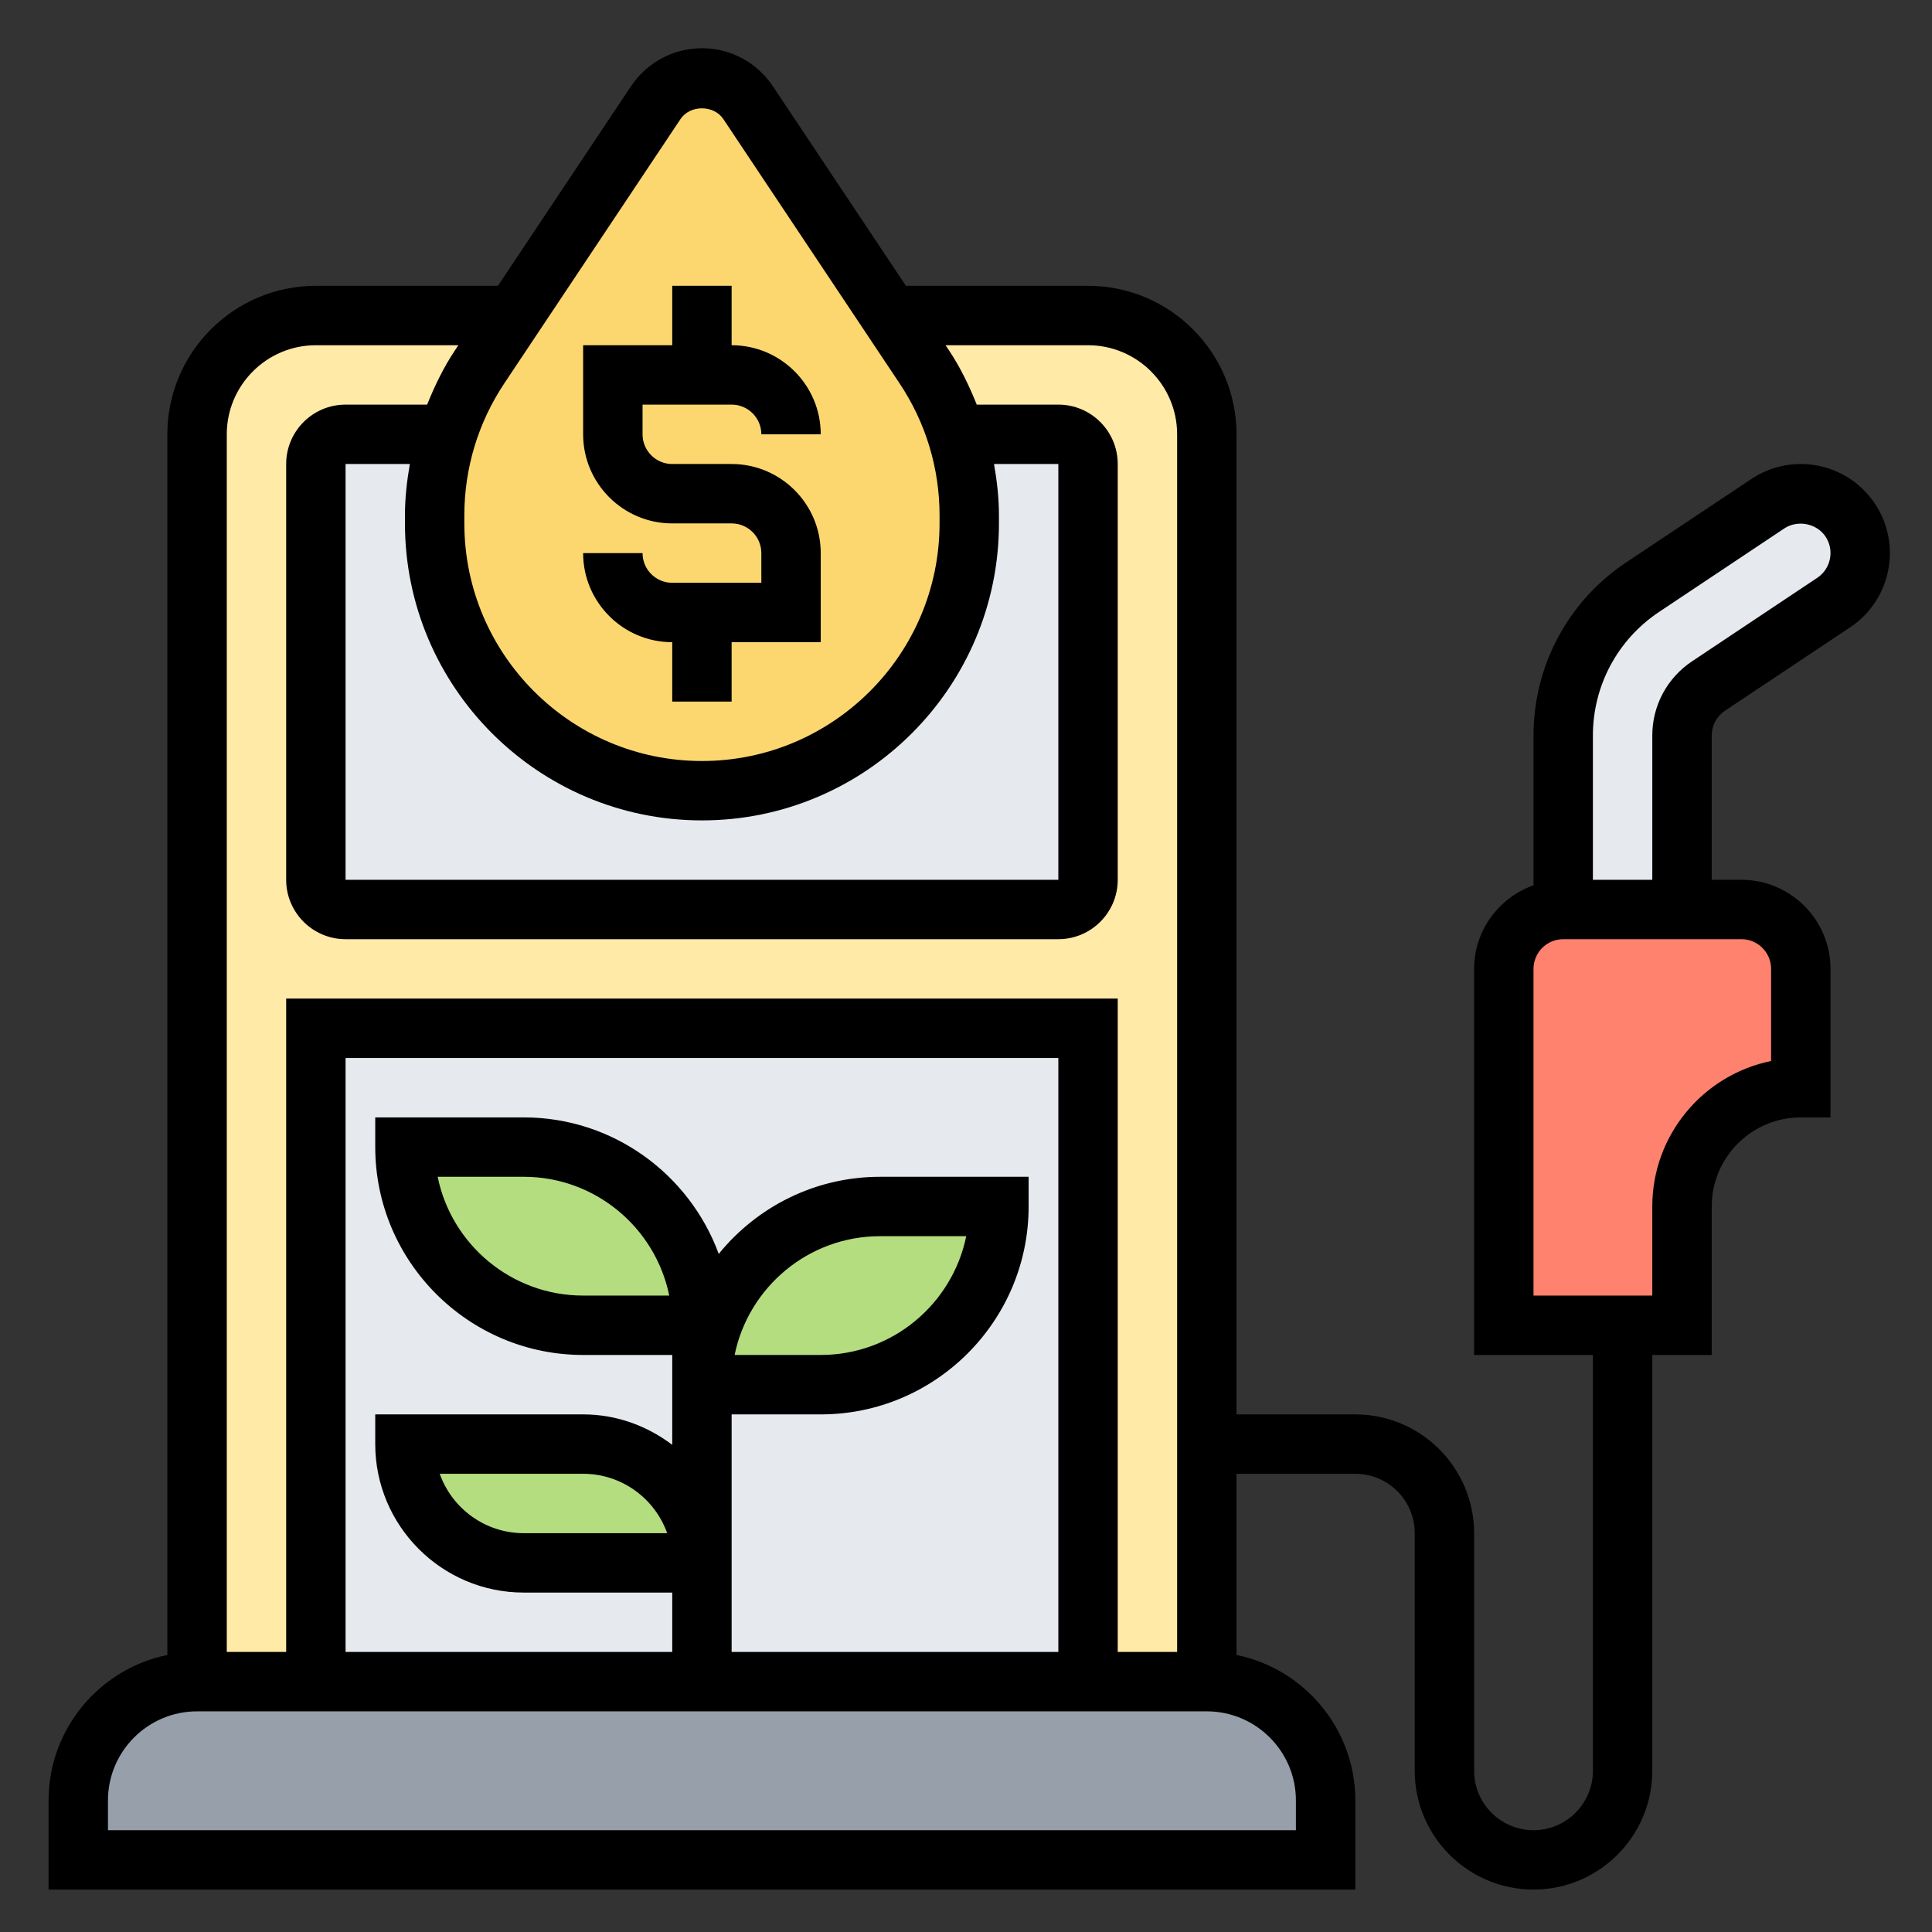 <svg width="58" height="58" viewBox="0 0 58 58" fill="none" xmlns="http://www.w3.org/2000/svg">
<rect x="0" y="0" width="58" height="58" fill="#333333" stroke="none"/>
<path d="M36.23 50.485C38.2 50.485 39.796 52.081 39.796 54.051V55.834H2.35V54.051C2.35 52.081 3.946 50.485 5.916 50.485H9.482H21.073H32.663H36.23Z" fill="#969FAA"/>
<path d="M9.482 9.472H32.663C34.633 9.472 36.23 11.069 36.23 13.038V50.485H5.916V13.038C5.916 11.069 7.513 9.472 9.482 9.472Z" fill="#FFEAA7"/>
<path d="M28.714 13.038H31.772C32.262 13.038 32.663 13.44 32.663 13.93V26.412C32.663 26.902 32.262 27.304 31.772 27.304H10.374C9.883 27.304 9.482 26.902 9.482 26.412V13.93C9.482 13.44 9.883 13.038 10.374 13.038H13.432C13.182 13.814 13.049 14.634 13.049 15.463V15.713C13.049 20.144 16.642 23.737 21.073 23.737C23.284 23.737 25.299 22.837 26.743 21.384C28.197 19.939 29.097 17.924 29.097 15.713V15.463C29.097 14.634 28.963 13.814 28.714 13.038Z" fill="#E6E9ED"/>
<path d="M9.482 30.87V50.485H21.073H32.663V36.219V30.87H9.482Z" fill="#E6E9ED"/>
<path d="M26.422 36.219H29.989C29.989 39.17 27.59 41.569 24.639 41.569H21.073C21.073 38.618 23.471 36.219 26.422 36.219Z" fill="#B4DD7F"/>
<path d="M21.073 46.918H15.723C13.753 46.918 12.157 45.322 12.157 43.352H17.506C19.477 43.352 21.073 44.948 21.073 46.918Z" fill="#B4DD7F"/>
<path d="M21.073 39.786H17.506C14.555 39.786 12.157 37.387 12.157 34.436H15.723C18.674 34.436 21.073 36.835 21.073 39.786Z" fill="#B4DD7F"/>
<path d="M29.097 15.463V15.713C29.097 17.924 28.197 19.939 26.743 21.384C25.299 22.837 23.284 23.737 21.073 23.737C16.642 23.737 13.049 20.144 13.049 15.713V15.463C13.049 14.634 13.182 13.814 13.432 13.038C13.655 12.325 13.976 11.639 14.395 11.014L15.42 9.472H15.429L19.691 3.079C19.994 2.616 20.52 2.339 21.073 2.339C21.626 2.339 22.152 2.616 22.455 3.079L26.716 9.472H26.725L27.751 11.014C28.17 11.639 28.491 12.325 28.714 13.038C28.963 13.814 29.097 14.634 29.097 15.463Z" fill="#FCD770"/>
<path d="M54.061 29.087V32.653C52.091 32.653 50.495 34.249 50.495 36.219V39.786H48.712H45.145V29.087C45.145 28.106 45.948 27.304 46.929 27.304H50.495H52.278C53.259 27.304 54.061 28.106 54.061 29.087Z" fill="#FF826E"/>
<path d="M55.55 15.615C56.094 16.435 55.871 17.541 55.051 18.085L51.288 20.599C50.789 20.929 50.495 21.482 50.495 22.079V27.304H46.929V22.079C46.929 20.287 47.82 18.619 49.309 17.63L53.072 15.124C53.366 14.928 53.705 14.821 54.061 14.821C54.659 14.821 55.212 15.116 55.55 15.615Z" fill="#E6E9ED"/>
<path d="M20.181 17.496C19.689 17.496 19.29 17.097 19.29 16.605H17.506C17.506 18.079 18.706 19.279 20.181 19.279V21.063H21.964V19.279H24.639V16.605C24.639 15.13 23.439 13.93 21.964 13.93H20.181C19.689 13.93 19.29 13.53 19.29 13.038V12.147H21.964C22.456 12.147 22.856 12.546 22.856 13.038H24.639C24.639 11.564 23.439 10.364 21.964 10.364V8.58H20.181V10.364H17.506V13.038C17.506 14.513 18.706 15.713 20.181 15.713H21.964C22.456 15.713 22.856 16.113 22.856 16.605V17.496H20.181Z" fill="black"/>
<path d="M56.288 15.123C55.792 14.376 54.96 13.93 54.061 13.93C53.533 13.93 53.021 14.085 52.578 14.379L48.816 16.886C47.076 18.046 46.037 19.988 46.037 22.08V26.577C45.002 26.946 44.254 27.927 44.254 29.088V40.678H47.82V53.16C47.82 54.144 47.02 54.944 46.037 54.944C45.054 54.944 44.254 54.144 44.254 53.16V46.028C44.254 44.061 42.654 42.461 40.688 42.461H37.121V13.038C37.121 10.58 35.121 8.58 32.663 8.58H27.196L23.2 2.586C22.725 1.874 21.93 1.448 21.073 1.448C20.216 1.448 19.421 1.874 18.945 2.586L14.949 8.58H9.482C7.024 8.58 5.024 10.58 5.024 13.038V49.683C2.992 50.098 1.458 51.899 1.458 54.051V56.726H40.688V54.051C40.688 51.899 39.153 50.098 37.121 49.683V44.244H40.688C41.671 44.244 42.471 45.043 42.471 46.027V53.16C42.471 55.126 44.07 56.726 46.037 56.726C48.004 56.726 49.603 55.126 49.603 53.16V40.677H51.387V36.219C51.387 34.745 52.587 33.545 54.061 33.545H54.953V29.087C54.953 27.612 53.753 26.412 52.278 26.412H51.387V22.08C51.387 21.781 51.535 21.504 51.783 21.338L55.545 18.831C56.772 18.013 57.105 16.35 56.288 15.123ZM20.428 3.576C20.715 3.144 21.429 3.144 21.716 3.576L27.007 11.511C27.791 12.687 28.206 14.056 28.206 15.468V15.713C28.206 19.646 25.006 22.846 21.073 22.846C17.14 22.846 13.94 19.646 13.94 15.713V15.468C13.94 14.056 14.355 12.688 15.138 11.511L20.428 3.576ZM29.841 13.93H31.772V26.412H10.374V13.93H12.304C12.216 14.435 12.157 14.947 12.157 15.468V15.713C12.157 20.629 16.157 24.629 21.073 24.629C25.989 24.629 29.989 20.629 29.989 15.713V15.468C29.989 14.947 29.93 14.435 29.841 13.93ZM9.482 10.364H13.76L13.655 10.522C13.313 11.035 13.05 11.584 12.823 12.147H10.374C9.39 12.147 8.591 12.947 8.591 13.93V26.412C8.591 27.395 9.39 28.195 10.374 28.195H31.772C32.755 28.195 33.555 27.395 33.555 26.412V13.93C33.555 12.947 32.755 12.147 31.772 12.147H29.323C29.096 11.584 28.833 11.034 28.492 10.522L28.386 10.364H32.663C34.138 10.364 35.338 11.564 35.338 13.038V49.593H33.555V29.978H8.591V49.593H6.808V13.038C6.808 11.564 8.008 10.364 9.482 10.364ZM21.964 46.918V42.461H24.639C28.08 42.461 30.88 39.66 30.88 36.219V35.328H26.422C24.468 35.328 22.722 36.232 21.577 37.643C20.7 35.256 18.41 33.545 15.723 33.545H11.265V34.436C11.265 37.877 14.066 40.677 17.506 40.677H20.181V41.569V42.461V43.375C19.434 42.809 18.514 42.461 17.506 42.461H11.265V43.352C11.265 45.81 13.265 47.81 15.723 47.81H20.181V49.593H10.374V31.762H31.772V49.593H21.964V47.81V46.918ZM22.054 40.677C22.469 38.645 24.269 37.111 26.422 37.111H29.007C28.592 39.143 26.792 40.677 24.639 40.677H22.054ZM20.091 38.894H17.506C15.353 38.894 13.552 37.36 13.139 35.328H15.723C17.877 35.328 19.677 36.862 20.091 38.894ZM20.029 46.027H15.723C14.561 46.027 13.569 45.282 13.201 44.244H17.506C18.669 44.244 19.66 44.989 20.029 46.027ZM38.904 54.051V54.943H3.241V54.051C3.241 52.576 4.441 51.376 5.916 51.376H36.23C37.704 51.376 38.904 52.576 38.904 54.051ZM53.17 29.087V31.852C51.138 32.266 49.603 34.066 49.603 36.219V38.894H46.037V29.087C46.037 28.595 46.437 28.195 46.929 28.195H52.278C52.77 28.195 53.17 28.595 53.17 29.087ZM54.556 17.346L50.795 19.854C50.048 20.352 49.603 21.184 49.603 22.08V26.412H47.82V22.08C47.82 20.586 48.562 19.2 49.806 18.371L53.566 15.864C53.968 15.597 54.542 15.714 54.805 16.11C55.076 16.519 54.965 17.074 54.556 17.346Z" fill="black"/>
</svg>
